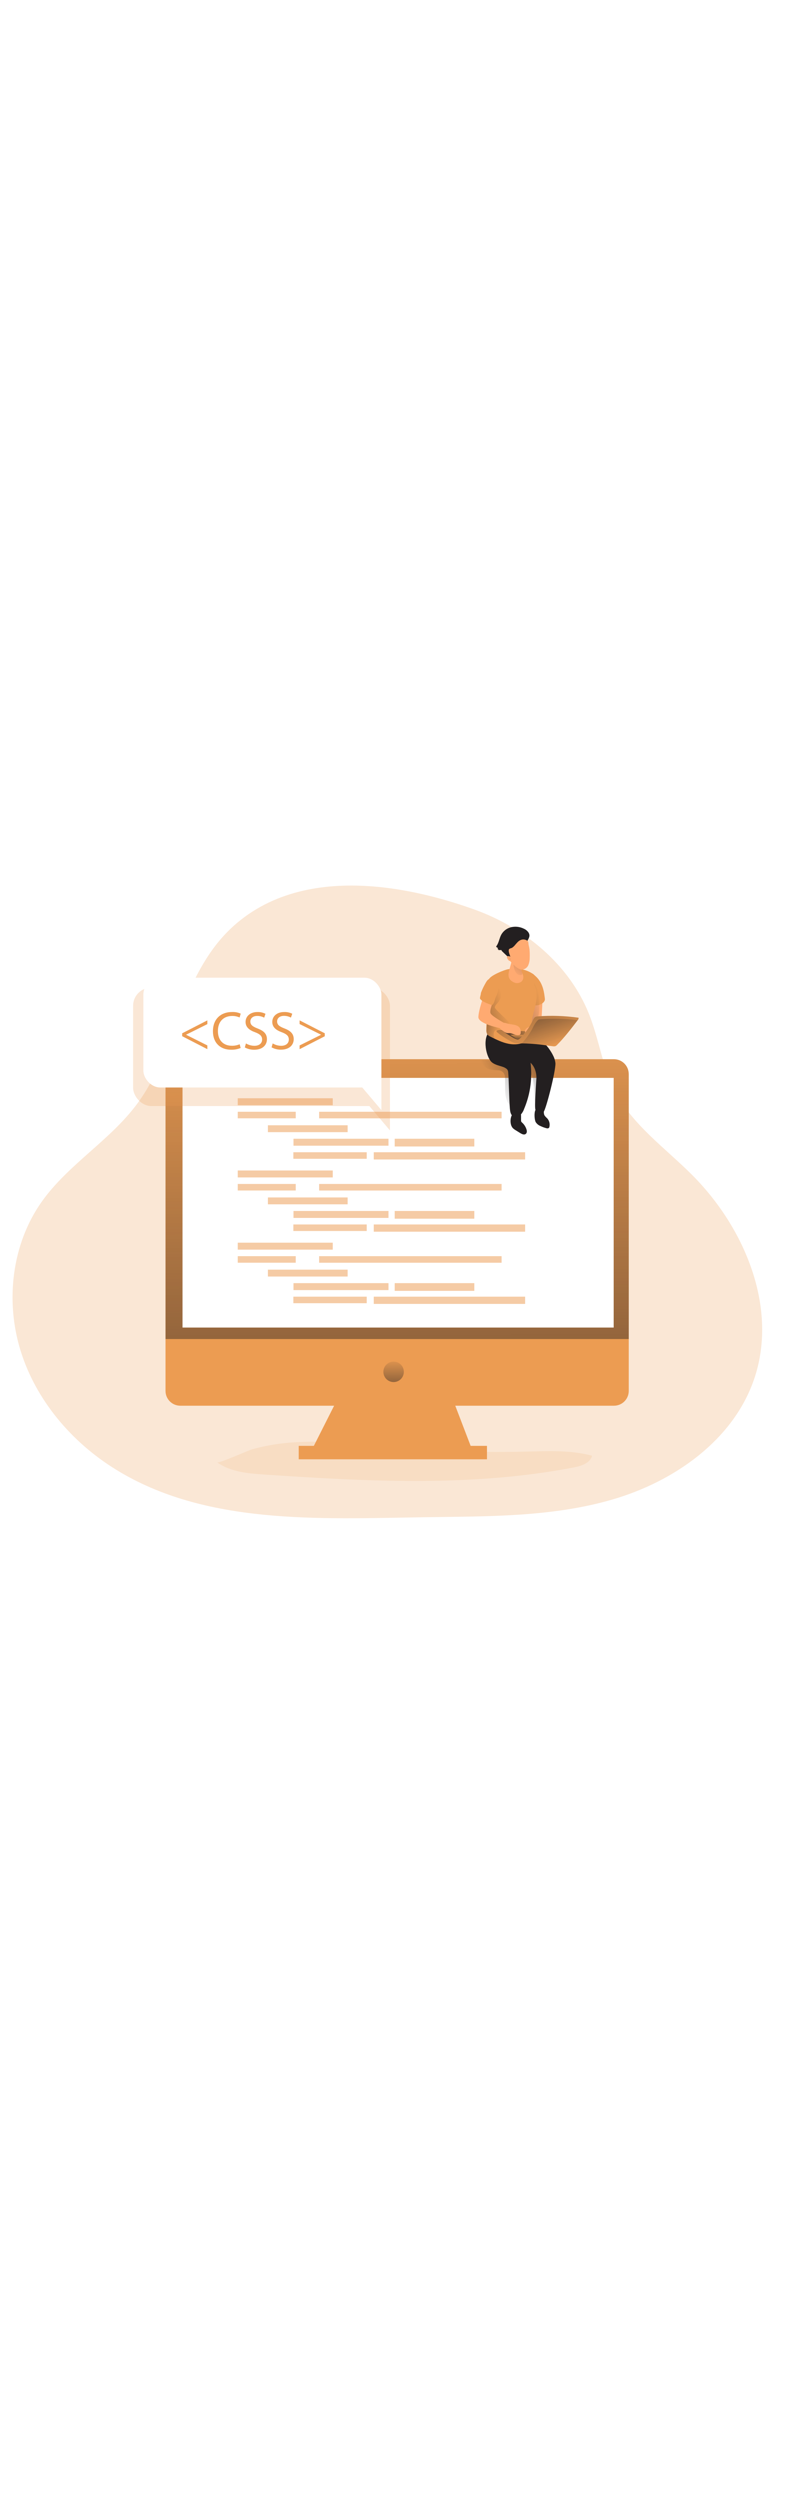 <svg id="_0182_css" xmlns="http://www.w3.org/2000/svg" xmlns:xlink="http://www.w3.org/1999/xlink" viewBox="0 0 500 500" data-imageid="css-13" imageName="CSS" class="illustrations_image" style="width: 158px;"><defs><style>.cls-1_css-13{fill:url(#linear-gradient);}.cls-1_css-13,.cls-2_css-13,.cls-3_css-13,.cls-4_css-13,.cls-5_css-13,.cls-6_css-13,.cls-7_css-13,.cls-8_css-13,.cls-9_css-13,.cls-10_css-13,.cls-11_css-13,.cls-12_css-13,.cls-13_css-13,.cls-14_css-13,.cls-15_css-13,.cls-16_css-13,.cls-17_css-13,.cls-18_css-13,.cls-19_css-13,.cls-20_css-13,.cls-21_css-13,.cls-22_css-13,.cls-23_css-13,.cls-24_css-13{stroke-width:0px;}.cls-2_css-13{fill:url(#linear-gradient-11-css-13);}.cls-3_css-13{fill:url(#linear-gradient-12-css-13);}.cls-4_css-13{fill:url(#linear-gradient-13-css-13);}.cls-5_css-13{fill:url(#linear-gradient-10-css-13);}.cls-6_css-13{fill:url(#linear-gradient-17-css-13);}.cls-7_css-13{fill:url(#linear-gradient-16-css-13);}.cls-8_css-13{fill:url(#linear-gradient-15-css-13);}.cls-9_css-13{fill:url(#linear-gradient-18-css-13);}.cls-10_css-13{fill:url(#linear-gradient-14-css-13);}.cls-11_css-13{opacity:.13;}.cls-11_css-13,.cls-20_css-13{isolation:isolate;}.cls-11_css-13,.cls-20_css-13,.cls-24_css-13{fill:#68e1fd;}.cls-25_css-13,.cls-20_css-13{opacity:.24;}.cls-26_css-13{opacity:.52;}.cls-12_css-13{fill:url(#linear-gradient-4-css-13);}.cls-13_css-13{fill:url(#linear-gradient-2-css-13);}.cls-14_css-13{fill:url(#linear-gradient-3-css-13);}.cls-15_css-13{fill:url(#linear-gradient-8-css-13);}.cls-16_css-13{fill:url(#linear-gradient-9-css-13);}.cls-17_css-13{fill:url(#linear-gradient-7-css-13);}.cls-18_css-13{fill:url(#linear-gradient-5-css-13);}.cls-19_css-13{fill:url(#linear-gradient-6-css-13);}.cls-21_css-13{fill:#231f20;}.cls-22_css-13{fill:#fff;}.cls-23_css-13{fill:#ffaa71;}</style><linearGradient id="linear-gradient-css-13" x1="719.14" y1="2989.33" x2="720.32" y2="3091.94" gradientTransform="translate(-471 3371.95) scale(1 -1)" gradientUnits="userSpaceOnUse"><stop offset="0" stop-color="#231f20" stop-opacity="0"/><stop offset="1" stop-color="#231f20"/></linearGradient><linearGradient id="linear-gradient-2-css-13" x1="723" y1="3283.6" x2="724.36" y2="2780.97" gradientTransform="translate(-472.02 3369.35) scale(1 -1)" xlink:href="#linear-gradient-css-13"/><linearGradient id="linear-gradient-3-css-13" x1="720.1" y1="3054.48" x2="720.19" y2="3017.91" xlink:href="#linear-gradient-css-13"/><linearGradient id="linear-gradient-4-css-13" x1="795.74" y1="3317.18" x2="803.27" y2="3299.89" gradientTransform="translate(-472.02 3369.35) scale(1 -1)" xlink:href="#linear-gradient-css-13"/><linearGradient id="linear-gradient-5-css-13" x1="799.76" y1="3316.25" x2="805.3" y2="3316.25" gradientTransform="translate(-472.02 3369.35) scale(1 -1)" xlink:href="#linear-gradient-css-13"/><linearGradient id="linear-gradient-6-css-13" x1="564.54" y1="3433.98" x2="522.69" y2="3412.48" gradientTransform="translate(-754.05 3396.91) rotate(9.05) scale(1 -1)" xlink:href="#linear-gradient-css-13"/><linearGradient id="linear-gradient-7-css-13" x1="805.31" y1="3224.62" x2="829.98" y2="3234.91" gradientTransform="translate(-472.02 3369.35) scale(1 -1)" xlink:href="#linear-gradient-css-13"/><linearGradient id="linear-gradient-8-css-13" x1="783.17" y1="3224.1" x2="831.56" y2="3247.83" gradientTransform="translate(-472.02 3369.35) scale(1 -1)" xlink:href="#linear-gradient-css-13"/><linearGradient id="linear-gradient-9-css-13" x1="817.27" y1="3226.87" x2="780.33" y2="3247.2" gradientTransform="translate(-472.02 3369.35) scale(1 -1)" xlink:href="#linear-gradient-css-13"/><linearGradient id="linear-gradient-10-css-13" x1="789.93" y1="3244.61" x2="759.66" y2="3247.77" gradientTransform="translate(-472.02 3369.35) scale(1 -1)" xlink:href="#linear-gradient-css-13"/><linearGradient id="linear-gradient-11-css-13" x1="787.79" y1="3257.39" x2="762.94" y2="3263.16" gradientTransform="translate(-472.02 3369.35) scale(1 -1)" xlink:href="#linear-gradient-css-13"/><linearGradient id="linear-gradient-12-css-13" x1="791.84" y1="3274.13" x2="749.13" y2="3260.26" gradientTransform="translate(-472.02 3369.35) scale(1 -1)" xlink:href="#linear-gradient-css-13"/><linearGradient id="linear-gradient-13-css-13" x1="810.48" y1="3262.66" x2="787.41" y2="3252.29" gradientTransform="translate(-472.02 3369.35) scale(1 -1)" xlink:href="#linear-gradient-css-13"/><linearGradient id="linear-gradient-14-css-13" x1="799.13" y1="3256.3" x2="798.72" y2="3250.16" gradientTransform="translate(-472.02 3369.35) scale(1 -1)" xlink:href="#linear-gradient-css-13"/><linearGradient id="linear-gradient-15-css-13" x1="796.13" y1="3294.12" x2="826.1" y2="3330.64" gradientTransform="translate(-472.02 3369.35) scale(1 -1)" xlink:href="#linear-gradient-css-13"/><linearGradient id="linear-gradient-16-css-13" x1="817.62" y1="3245.92" x2="792.54" y2="3321.37" gradientTransform="translate(-472.02 3369.35) scale(1 -1)" xlink:href="#linear-gradient-css-13"/><linearGradient id="linear-gradient-17-css-13" x1="823.13" y1="3247.81" x2="800.76" y2="3315.11" gradientTransform="translate(-472.02 3369.35) scale(1 -1)" xlink:href="#linear-gradient-css-13"/><linearGradient id="linear-gradient-18-css-13" x1="1699.3" y1="2328.44" x2="1705.01" y2="2329.23" gradientTransform="translate(-81.13 2919.87) rotate(-28.08) scale(1 -1)" xlink:href="#linear-gradient-css-13"/></defs><path id="background_css-13" class="cls-20_css-13 targetColor" d="M145.41,47.16c-15.04,14.49-24.12,33.95-31.64,53.43-7.52,19.48-14.31,39.63-26.67,56.45-17.15,23.42-43.83,38.61-60.64,62.29-19.02,26.81-23.17,62.85-13.47,94.26,9.7,31.41,32.37,58.06,60.35,75.33,56.55,34.91,127.7,31.22,194.18,30.19,40.42-.63,81.6.06,120.41-11.33,38.81-11.39,75.8-37.29,89.15-75.48,15.76-45.09-5.43-96.29-39.22-130.04-17.1-17.08-37.78-31.62-48.79-53.15-7.76-15.19-9.96-32.6-16.27-48.46-12.44-31.29-40.67-54.71-72.36-66.1-27.92-10.04-106.44-34.23-155.05,12.6Z" style="fill: rgb(236, 156, 82);"/><g id="monitor_css-13"><path class="cls-11_css-13 targetColor" d="M137.44,384.36c8.53,6.11,19.61,7.03,30.08,7.74,65.28,4.36,131.41,7.88,195.65-4.53,4.75-.92,10.36-2.71,11.56-7.4-13.35-3.64-27.44-2.96-41.27-2.63-34.71.84-69.43-.65-103.94-4.45-14.95-1.64-30.53-2.35-45.53-1.27-8.22.63-16.36,2.05-24.3,4.25-2.66.72-21.12,9.08-22.23,8.29Z" style="fill: rgb(236, 156, 82);"/><polygon class="cls-24_css-13 targetColor" points="298.84 376.45 197.36 376.45 215.07 341.38 285.41 341.38 298.84 376.45" style="fill: rgb(236, 156, 82);"/><polygon class="cls-1_css-13" points="296.79 371.35 199.74 371.35 215.07 341.38 285.41 341.38 296.79 371.35"/><rect class="cls-24_css-13 targetColor" x="189.06" y="373.92" width="119.15" height="8.5" style="fill: rgb(236, 156, 82);"/><path class="cls-24_css-13 targetColor" d="M397.94,138.59v200.58c0,5.17-4.2,9.35-9.37,9.34,0,0,0,0-.01,0H114.15c-5.17.02-9.37-4.15-9.39-9.32,0,0,0-.01,0-.02v-200.58c0-5.18,4.21-9.38,9.39-9.38h274.4c5.18,0,9.37,4.2,9.38,9.38Z" style="fill: rgb(236, 156, 82);"/><path class="cls-13_css-13" d="M397.94,138.59v167.73H104.77v-167.73c0-5.18,4.21-9.38,9.39-9.38h274.4c5.18,0,9.37,4.2,9.38,9.38Z"/><rect class="cls-22_css-13" x="115.52" y="141.03" width="272.88" height="158.01"/><circle class="cls-14_css-13" cx="249.12" cy="327.07" r="6.47"/><g class="cls-26_css-13"><rect class="cls-24_css-13 targetColor" x="150.47" y="153.93" width="60.13" height="4.41" style="fill: rgb(236, 156, 82);"/><rect class="cls-24_css-13 targetColor" x="150.47" y="162.47" width="36.7" height="4.15" style="fill: rgb(236, 156, 82);"/><rect class="cls-24_css-13 targetColor" x="201.98" y="162.47" width="115.49" height="4.17" style="fill: rgb(236, 156, 82);"/><rect class="cls-24_css-13 targetColor" x="169.56" y="171.02" width="50.46" height="4.36" style="fill: rgb(236, 156, 82);"/><rect class="cls-24_css-13 targetColor" x="185.75" y="179.55" width="60.13" height="4.41" style="fill: rgb(236, 156, 82);"/><rect class="cls-24_css-13 targetColor" x="249.81" y="179.55" width="50.4" height="4.9" style="fill: rgb(236, 156, 82);"/><rect class="cls-24_css-13 targetColor" x="185.67" y="188.09" width="46.43" height="4.15" style="fill: rgb(236, 156, 82);"/><rect class="cls-24_css-13 targetColor" x="236.56" y="188.09" width="95.8" height="4.59" style="fill: rgb(236, 156, 82);"/><rect class="cls-24_css-13 targetColor" x="150.47" y="199.63" width="60.13" height="4.41" style="fill: rgb(236, 156, 82);"/><rect class="cls-24_css-13 targetColor" x="150.47" y="208.16" width="36.7" height="4.15" style="fill: rgb(236, 156, 82);"/><rect class="cls-24_css-13 targetColor" x="201.98" y="208.16" width="115.49" height="4.17" style="fill: rgb(236, 156, 82);"/><rect class="cls-24_css-13 targetColor" x="169.56" y="216.7" width="50.46" height="4.36" style="fill: rgb(236, 156, 82);"/><rect class="cls-24_css-13 targetColor" x="185.75" y="225.25" width="60.13" height="4.41" style="fill: rgb(236, 156, 82);"/><rect class="cls-24_css-13 targetColor" x="249.81" y="225.25" width="50.4" height="4.9" style="fill: rgb(236, 156, 82);"/><rect class="cls-24_css-13 targetColor" x="185.67" y="233.79" width="46.43" height="4.15" style="fill: rgb(236, 156, 82);"/><rect class="cls-24_css-13 targetColor" x="236.56" y="233.79" width="95.8" height="4.59" style="fill: rgb(236, 156, 82);"/><rect class="cls-24_css-13 targetColor" x="150.47" y="245.33" width="60.13" height="4.41" style="fill: rgb(236, 156, 82);"/><rect class="cls-24_css-13 targetColor" x="150.47" y="253.86" width="36.7" height="4.15" style="fill: rgb(236, 156, 82);"/><rect class="cls-24_css-13 targetColor" x="201.98" y="253.86" width="115.49" height="4.17" style="fill: rgb(236, 156, 82);"/><rect class="cls-24_css-13 targetColor" x="169.56" y="262.4" width="50.46" height="4.36" style="fill: rgb(236, 156, 82);"/><rect class="cls-24_css-13 targetColor" x="185.75" y="270.93" width="60.13" height="4.41" style="fill: rgb(236, 156, 82);"/><rect class="cls-24_css-13 targetColor" x="249.81" y="270.93" width="50.4" height="4.9" style="fill: rgb(236, 156, 82);"/><rect class="cls-24_css-13 targetColor" x="185.67" y="279.49" width="46.43" height="4.15" style="fill: rgb(236, 156, 82);"/><rect class="cls-24_css-13 targetColor" x="236.56" y="279.49" width="95.8" height="4.59" style="fill: rgb(236, 156, 82);"/></g></g><g id="css_css-13"><g class="cls-25_css-13"><rect class="cls-24_css-13 targetColor" x="84.24" y="83.89" width="162.57" height="74.97" rx="11.51" ry="11.51" style="fill: rgb(236, 156, 82);"/><polygon class="cls-24_css-13 targetColor" points="246.81 174.3 246.81 147.06 223.79 147.06 246.81 174.3" style="fill: rgb(236, 156, 82);"/></g><rect class="cls-22_css-13" x="90.74" y="77.64" width="150.65" height="69.47" rx="10.66" ry="10.66"/><polygon class="cls-22_css-13" points="241.39 161.42 241.39 136.18 220.05 136.18 241.39 161.42"/><path class="cls-24_css-13 targetColor" d="M115.3,112.81l15.94-8.18v2.37l-13.43,6.69v.07l13.43,6.73v2.37l-15.94-8.21v-1.85Z" style="fill: rgb(236, 156, 82);"/><path class="cls-24_css-13 targetColor" d="M152.31,122.11c-1.94.8-4.02,1.17-6.12,1.1-6.52,0-11.43-4.12-11.43-11.71s4.88-12.16,12.09-12.16c1.89-.08,3.77.27,5.5,1.03l-.7,2.44c-1.47-.66-3.06-.99-4.67-.96-5.43,0-9.06,3.48-9.06,9.55,0,5.67,3.26,9.3,8.89,9.3,1.68.03,3.34-.3,4.88-.96l.62,2.37Z" style="fill: rgb(236, 156, 82);"/><path class="cls-24_css-13 targetColor" d="M155.65,119.22c1.62.97,3.47,1.49,5.36,1.51,3.06,0,4.88-1.61,4.88-3.95,0-2.16-1.23-3.4-4.36-4.6-3.78-1.34-6.11-3.3-6.11-6.56,0-3.61,2.99-6.27,7.49-6.27,1.77-.06,3.53.33,5.12,1.14l-.82,2.44c-1.35-.73-2.86-1.11-4.4-1.1-3.16,0-4.36,1.89-4.36,3.48,0,2.16,1.39,3.23,4.6,4.46,3.91,1.51,5.9,3.4,5.9,6.8,0,3.57-2.64,6.66-8.11,6.66-2.06.02-4.1-.49-5.9-1.48l.72-2.54Z" style="fill: rgb(236, 156, 82);"/><path class="cls-24_css-13 targetColor" d="M172.6,119.22c1.62.97,3.47,1.49,5.35,1.51,3.06,0,4.84-1.61,4.84-3.95,0-2.16-1.23-3.4-4.36-4.6-3.78-1.34-6.11-3.3-6.11-6.56,0-3.61,2.99-6.27,7.49-6.27,1.78-.08,3.56.3,5.16,1.09l-.83,2.44c-1.35-.73-2.86-1.11-4.39-1.1-3.16,0-4.36,1.89-4.36,3.48,0,2.16,1.39,3.23,4.6,4.46,3.92,1.51,5.91,3.4,5.91,6.8,0,3.57-2.65,6.66-8.11,6.66-2.06.02-4.1-.48-5.91-1.48l.72-2.5Z" style="fill: rgb(236, 156, 82);"/><path class="cls-24_css-13 targetColor" d="M205.55,114.69l-15.93,8.18v-2.37l13.53-6.73v-.08l-13.53-6.73v-2.33l15.93,8.18v1.89Z" style="fill: rgb(236, 156, 82);"/></g><g id="character_css-13"><path class="cls-23_css-13" d="M343.29,93.23s-.7,16.38-1.23,17.08-7.1.61-7.1.61l.62-6.7,2.96-9.28,4.75-1.71Z"/><path class="cls-21_css-13" d="M334.53,49.08c-.76-1.12-1.84-2-3.09-2.52-2.44-1.18-5.2-1.5-7.85-.91-2.64.61-4.91,2.28-6.27,4.63-1.36,2.43-1.56,5.44-3.32,7.6.23.48.68.82,1.21.89l-.33.79c.23-.08.49.04.57.27.04.1.04.21,0,.3h1.97c-.07.29.17.56.38.77l2.9,2.79c.27.32.64.55,1.05.65.51-.53,1.73,1.39,1.89.7s-.86-3.85-.2-4.13l5.58-2.29c1.29-.53,3.14-1,3.97-2.23.61-.91.7-2.09,1.31-3.07.82-1.38,1.16-2.7.23-4.23Z"/><path class="cls-12_css-13" d="M334.53,49.08c-.76-1.12-1.84-2-3.09-2.52-2.44-1.18-5.2-1.5-7.85-.91-2.64.61-4.91,2.28-6.27,4.63-1.36,2.43-1.56,5.44-3.32,7.6.23.48.68.82,1.21.89l-.33.79c.23-.08.49.04.57.27.04.1.04.21,0,.3h1.97c-.07.29.17.56.38.77l2.9,2.79c.27.32.64.55,1.05.65.51-.53,1.73.88,1.89.16s-.86-3.35-.2-3.62l5.58-2.29c1.29-.53,3.14-1,3.97-2.23.61-.91.7-2.09,1.31-3.07.82-1.35,1.16-2.66.23-4.2Z"/><path class="cls-18_css-13" d="M329.33,52.6c.41-.89,1.1-1.63,1.97-2.09.58-.29,1.28-.17,1.72.29.22.37.31.8.26,1.23v1.87c-.91.24-1.43,1.2-2.26,1.64-.56.26-1.17.37-1.78.31-.5,0-1.81-.31-1.44-.96.21-.36.6-.7.83-1.03s.47-.84.7-1.25Z"/><path class="cls-24_css-13 targetColor" d="M338.95,76.65c5.03,4.44,5.5,11.19,5.91,14.28.51,3.83-8.62,6.27-7.45,1.83.6-2.29-4.07-18.09-1.03-17.75,1.05.12,1.03.28,2.57,1.64Z" style="fill: rgb(236, 156, 82);"/><path class="cls-19_css-13" d="M337.73,80.73c4.27,5.18,3.67,11.92,3.6,15.03,0,3.88-.64,7.73-1.86,11.41-1.24,3.71-3.57,6.95-6.68,9.31-.24.2-.52.34-.83.41-.67-.01-1.31-.34-1.71-.88-.76-.67-1.34-1.51-1.69-2.46-.7-2.37,1.39-4.52,2.75-6.59,2.79-4.36,2.59-9.97,1.87-15.11-.32-2.35-.7-13.94,2.27-13.12,1.02.25.98.4,2.28,1.99Z"/><path class="cls-17_css-13" d="M337.73,152.93c-.08,1.39-.15,2.96.7,4.08,2.22-1.33,2.9-4.18,3.18-6.79.56-5.11.42-10.27-.42-15.33-.09-.82-.33-1.61-.7-2.34-.72-1.05-1.73-1.86-2.91-2.32-.71-.39-1.5-.6-2.31-.61-.83.01-1.55.54-1.82,1.32-.07.5-.01,1,.16,1.47.49,1.68.84,3.43,1.74,4.94.8,1.26,1.39,2.63,1.74,4.08.82,3.77,1.03,7.65.63,11.49Z"/><path class="cls-15_css-13" d="M307.29,134.31c1.64,1.28,3.81,1.67,5.88,1.82.77.05,1.53.07,2.3.1,2.22.09,4.01,1.87,4.11,4.09.07,1.59.1,3.18.1,4.77,0,3.81-.13,7.79,1.54,11.21.35.7.91,1.48,1.71,1.48.43-.02.83-.19,1.16-.47,1.02-.85,1.72-2.02,2.01-3.32.28-1.29.39-2.61.33-3.93,0-5.05-.44-10.19-2.4-14.84-.21-.53-.47-1.04-.77-1.53-1.29-1.86-3.24-3.16-5.46-3.63-2.2-.46-4.45-.58-6.68-.35-1.07.07-2.13.16-3.19.21-.59,0-2.79-.3-3.23,0-.86.73,1.96,3.9,2.59,4.38Z"/><path class="cls-21_css-13" d="M351.54,131.81c.23,5.01-6.18,29.97-7.57,30.88-1.16.79-3.25-.26-4.45-1-.23-.17-.4-.3-.56-.4-.93-.7.56-19.86.56-19.86,0,0,.47-6.5-4.08-10.29-5.08-4.22-10.89-8.1-10.5-11.09.04-.45.23-.87.54-1.2,2.56-3.05,17.1-.7,20.16,1.53l.17.1s0,.04,0,.06c.07.07.17.2.33.37.23.3.6.73,1,1.23,1.08,1.49,2.05,3.05,2.89,4.68.82,1.55,1.34,3.24,1.52,4.98Z"/><path class="cls-16_css-13" d="M350.05,126.79c0,1.3-10-.86-11.23,1.3-1.23,2.16,1.49,1.3,2.46,6.08s0,24.54-1.07,26.63c-.16.34-.4.63-.7.86-.23-.17-.4-.3-.56-.4-.93-.7.56-19.86.56-19.86,0,0,.47-6.5-4.08-10.29,0,0,.7-4.31-2.46-6.77-2.98-2.32-7.57-4.12-8.04-4.31.37-.13,6.68-2.09,11.76-1.86,3.09.13,6.13.88,8.94,2.2l.17.1s0,.04,0,.06c.07.07.17.2.33.37.23.3.6.73,1,1.23,1.25,1.63,2.92,3.89,2.92,4.68Z"/><path class="cls-21_css-13" d="M331.68,160.76c-.52,1.51-1.38,2.87-2.52,3.99-1.23,1.03-3.09,1.46-4.42.63-1.56-.97-1.86-3.02-2.03-4.82-.53-6.27-.56-17.1-1.09-23.35-.06-.7-.38-1.35-.9-1.83h0c-.79-.62-1.69-1.1-2.66-1.39-1.89-.63-4.25-1.13-6.01-2.29-.63-.39-1.19-.9-1.63-1.49-3.12-4.29-4.28-12.98-1.69-17.14.7-1.28,1.97-2.15,3.42-2.33,4.52-.56,12.66,2.4,14.55,6.48.6,1.32.86,2.79,1.73,3.95,1.49,2.09,4.45,2.72,5.91,4.84.66,1.11,1.07,2.36,1.2,3.65,1.64,10.52.31,21.29-3.85,31.08Z"/><path class="cls-5_css-13" d="M321.57,133.9c.28.62.25,1.33-.06,1.92-.26-.13-.5-.3-.77-.43h0c-.86-.46-1.76-.93-2.66-1.39-1.26-.56-2.59-1.09-3.92-1.56-.7-.23-1.39-.47-2.09-.73-.63-.39-1.19-.9-1.63-1.49-3.12-4.29-4.28-12.98-1.69-17.14,2.53.17,4.98,1.33,7.28,2.43,1.36.7,2.73,1.3,4.01,2.09.86.5,2.63,1.23,1.26,2.2-1.85,1.3-5.41-1-6.84,1.09-.26.48-.4,1.02-.4,1.56-.07.79-.13,1.62-.2,2.46-.09.73-.04,1.47.13,2.19.41.91,1.08,1.68,1.93,2.2,1.49,1.06,3.12,1.89,4.45,3.09.5.42.9.94,1.19,1.53Z"/><path class="cls-21_css-13" d="M324.53,172.78c.56.54,1.18,1.01,1.85,1.39l2.91,1.81c1.05.65,2.43,1.29,3.41.56s.82-2.01.47-3.06c-.52-1.55-1.42-2.95-2.63-4.06-.26-.19-.47-.43-.63-.7-.11-.3-.16-.62-.13-.94v-2.99c0-3.02-4.18-2.48-5.48-.7-1.6,2.18-1.64,6.67.24,8.68Z"/><path class="cls-21_css-13" d="M339.08,169.06c.72,1.11,1.77,1.97,3,2.45,1.18.57,2.41,1.02,3.68,1.36.52.22,1.12.17,1.6-.13.2-.22.34-.5.38-.79.43-1.92-.12-3.92-1.46-5.36-.6-.51-1.14-1.1-1.61-1.74-.57-1-.45-2.22-.55-3.36-.22-2.5-4.18-1.85-5.17-.23s-.73,6.22.12,7.8Z"/><path class="cls-24_css-13 targetColor" d="M307.79,110.67c-.07,1.02.17,2.03.7,2.91.54.61,1.22,1.09,1.97,1.39,3.7,1.85,7.46,3.74,11.52,4.5,4.06.77,8.55.29,11.85-2.21,1.2-.84,2.1-2.04,2.59-3.42.53-1.68.17-3.48.08-5.25-.23-4.38,1.23-8.64,2.25-12.91,1.02-4.27,1.56-8.95-.37-12.89-1.53-3.1,1.76-5.7-1.14-7.6-4.06-2.66-8.84-3.95-15.49-2.96-2.58.38-11.38,4-12.34,6.43s1.83,4.88,1.51,7.49c-1,8.06-3.14,16.42-3.14,24.51Z" style="fill: rgb(236, 156, 82);"/><path class="cls-2_css-13" d="M313.06,111.4c.08-.15.19-.27.33-.36.21-.08.43-.1.65-.06,1.27.11,2.55.11,3.82,0,.4,0,.8-.11,1.15-.31.35-.21.52-.64.39-1.03-.17-.38-.63-.5-1.04-.59-1.4-.33-2.76-.82-4.04-1.48-1.11-.67-2.27-1.24-3.48-1.69-.97-.29-2.3-.18-2.64.78-.07.23-.1.46-.1.7l-.15,2.9c-.14,1.07,0,2.17.4,3.17.7,1.3,2.13,1.94,3.48,2.5.4.21.86.27,1.31.19-.64-1.53-1.09-3.16-.09-4.72Z"/><path class="cls-3_css-13" d="M313.21,96.49c0-1.22,1.09-2.09,1.89-3.05,1.48-1.74,2.23-3.99,2.09-6.27-.08-1.3-.93-2.89-2.21-2.62-.3.08-.58.22-.83.41-2.9,2.01-5.02,4.97-5.97,8.36-.38,1.2-.47,2.47-.25,3.71.47,1.63,1.43,3.09,2.73,4.18,2.46,2.33,5.41,4.09,8.62,5.16.86.28,3.48,1.14,2.88-.5-.33-.92-9.01-8.22-8.95-9.39Z"/><path class="cls-23_css-13" d="M305.73,90.35s-2.79,7.79-2.96,12.16,14.18,7.16,14.18,7.16l2.32-3.29s-8.01-4.34-8.79-6.22,1.71-7.72,1.71-7.72l-6.47-2.1Z"/><path class="cls-4_css-13" d="M315.51,110.71l16.82.79.84.26s-1.64,5.58-4.62,5.38-13.03-6.43-13.03-6.43Z"/><path class="cls-24_css-13 targetColor" d="M322.97,113.73l8.2.05s-1.73,2.86-3.17,3.02l-5.03-3.07Z" style="fill: rgb(236, 156, 82);"/><path class="cls-10_css-13" d="M322.97,113.73l8.2.05s-1.73,2.86-3.17,3.02l-5.03-3.07Z"/><path class="cls-23_css-13" d="M325.16,80.54c1.55.82,3.45.65,4.83-.43.64-.56,1.06-1.33,1.19-2.17.36-2.38-1.65-4.59-1.48-6.97.09-1.19.7-2.41.29-3.53-.36-.95-5.7-2.51-5.9-1.51-1.37,7.07-4.78,11.7,1.06,14.62Z"/><path class="cls-8_css-13" d="M324.86,66.24s-.56,10.41,5.05,9.7c0,0,.88-.11.61-1.39s-1.35-2.6-1.28-3.74-4.38-4.57-4.38-4.57Z"/><path class="cls-23_css-13" d="M334.47,56.08c0,.26.04.51.09.76.25.94.44,1.89.57,2.86.16,1.82.2,3.66.12,5.49.01,1.57-.3,3.13-.91,4.59-.67,1.45-2.03,2.46-3.62,2.68-1.44.13-2.79-.66-3.97-1.53-1.81-1.39-6.39-6.27-4.36-5.21,2.85,1.51-1.91-5.07.08-6.38.54-.36,1.17-.36,1.71-.7.67-.47,1.27-1.03,1.78-1.67,1.09-1.23,2.09-2.65,3.71-3.25,1.24-.47,2.62-.36,3.77.31.3.16.56.4.74.7.2.42.3.89.29,1.36Z"/><path class="cls-23_css-13" d="M328.96,109.42c.56,1.02.76,2.19.57,3.34,0,.22-.07.44-.17.63-.17.24-.42.4-.7.47-2,.7-4.01-1.09-6.13-1.19-.53,0-1.06.06-1.58,0-.67-.14-1.3-.41-1.86-.81-.61-.38-1.21-.78-1.79-1.2-1.39-1.02-.8-2.84.36-3.82,1.05-.88,1.89-.73,3.08-.31,2.5.88,6.61.44,8.21,2.88Z"/><path class="cls-23_css-13" d="M341.57,109.77c.21.13.37.31.49.53.07.22.09.46.06.7-.16,1.37-.66,2.67-1.46,3.79-.31.51-.81.88-1.39,1.02-1.02.15-1.78-.93-2.75-1.32s-2.25-.07-3.15-.7c-.68-.57-1.07-1.42-1.05-2.31-.13-1.74,2.61-2.91,4.08-3.27,1.76-.4,3.82.55,5.19,1.56Z"/><path class="cls-24_css-13 targetColor" d="M337.22,104.5c.41-.86.88-1.83,1.77-2.19.37-.13.75-.2,1.14-.21,8.69-.65,17.42-.36,26.05.86.07.57-.13,1.14-.54,1.54-4.12,5.39-8.25,10.8-13.02,15.63-.28.32-.62.59-1,.78-.52.18-1.08.23-1.62.13-1.39-.14-2.79-.38-4.18-.58-5.47-.82-10.99-1.25-16.52-1.27-1.28.06-2.57-.06-3.82-.37-.9-.31-1.77-.72-2.58-1.22-2.94-1.54-5.7-3.39-8.25-5.52-.2-.17-.4-.4-.36-.66s.3-.4.54-.49c2.71-1.07,4.02,1.12,6.53,2.6,1.53.91,4.12,2.83,5.83,3.33,1.54.45,3.44-2.36,4.35-3.48,2.28-2.69,4.2-5.67,5.69-8.87Z" style="fill: rgb(236, 156, 82);"/><path class="cls-7_css-13" d="M365.62,104.51c-.46.59-.93,1.23-1.39,1.83-3.57,4.84-7.45,9.44-11.62,13.78-.28.32-.62.59-1,.79-.53.16-1.08.21-1.63.13-1.39-.13-2.79-.4-4.18-.59-5.18-.8-10.4-1.21-15.64-1.23h-2.43c-.76,0-1.52-.12-2.26-.33-.91-.31-1.78-.72-2.59-1.23-1.89-1.04-3.73-2.17-5.51-3.39-.96-.65-1.87-1.36-2.73-2.13-.22-.15-.36-.4-.36-.66,0-.27.3-.4.53-.5,2.73-1.06,3.53.7,6.01,2.2,1.53.9,4.66,3.24,6.36,3.74,1.55.46,3.44-2.35,4.34-3.45,2.29-2.7,4.21-5.69,5.72-8.89.4-.86.86-1.83,1.76-2.2.36-.14.74-.22,1.13-.23,8.69-.65,17.43-.38,26.06.8.06.58-.14,1.15-.56,1.56Z"/><path class="cls-6_css-13" d="M365.62,104.5c-3.65,4.78-8.76,11.33-13.01,15.62-.28.32-.62.59-1,.79-.53.16-1.08.21-1.63.13-1.39-.13-2.79-.4-4.18-.59-5.18-.8-10.4-1.21-15.64-1.23.73-.64,1.37-1.36,1.92-2.15,2.27-2.71,4.18-5.7,5.68-8.9.4-.86,2.25-3.67,3.15-4.04.37-.12.75-.18,1.13-.2,7.86-.6,15.76-.41,23.58.56Z"/><path class="cls-23_css-13" d="M321.57,63.96c-.15,0-.31.05-.44.13-.2.15-.3.4-.29.65.02.24.1.48.22.7.17.32.37.63.6.91.4.56,1.08.84,1.76.74.59-.19.94-.79.81-1.39-.44-1.07-1.5-1.76-2.66-1.73Z"/><path class="cls-9_css-13" d="M322.69,65.45c-.18-.11-.17-.38-.29-.56s-.44-.22-.77-.2c-.03.02-.05.06-.04.1-.02.49.17.96.53,1.29.12.13.27.23.43.3.17.06.36.03.5-.08.16-.16.22-.39.16-.61-.11-.33-.24-.1-.52-.25Z"/><path class="cls-24_css-13 targetColor" d="M304.59,86.71c-.18.37-.27.78-.29,1.19,0,.49-.7,2.51-.49,2.95,1.09,2.15,7.56,4.18,7.72,4.06,1.45-1.19,1.53-3.48,2.33-5.15.82-1.6,1.34-3.33,1.53-5.12.18-2.7-1.07-5.58-3.88-6.27-2.59-.65-3.56,1.55-4.66,3.52-.87,1.56-1.62,3.17-2.27,4.83Z" style="fill: rgb(236, 156, 82);"/></g></svg>